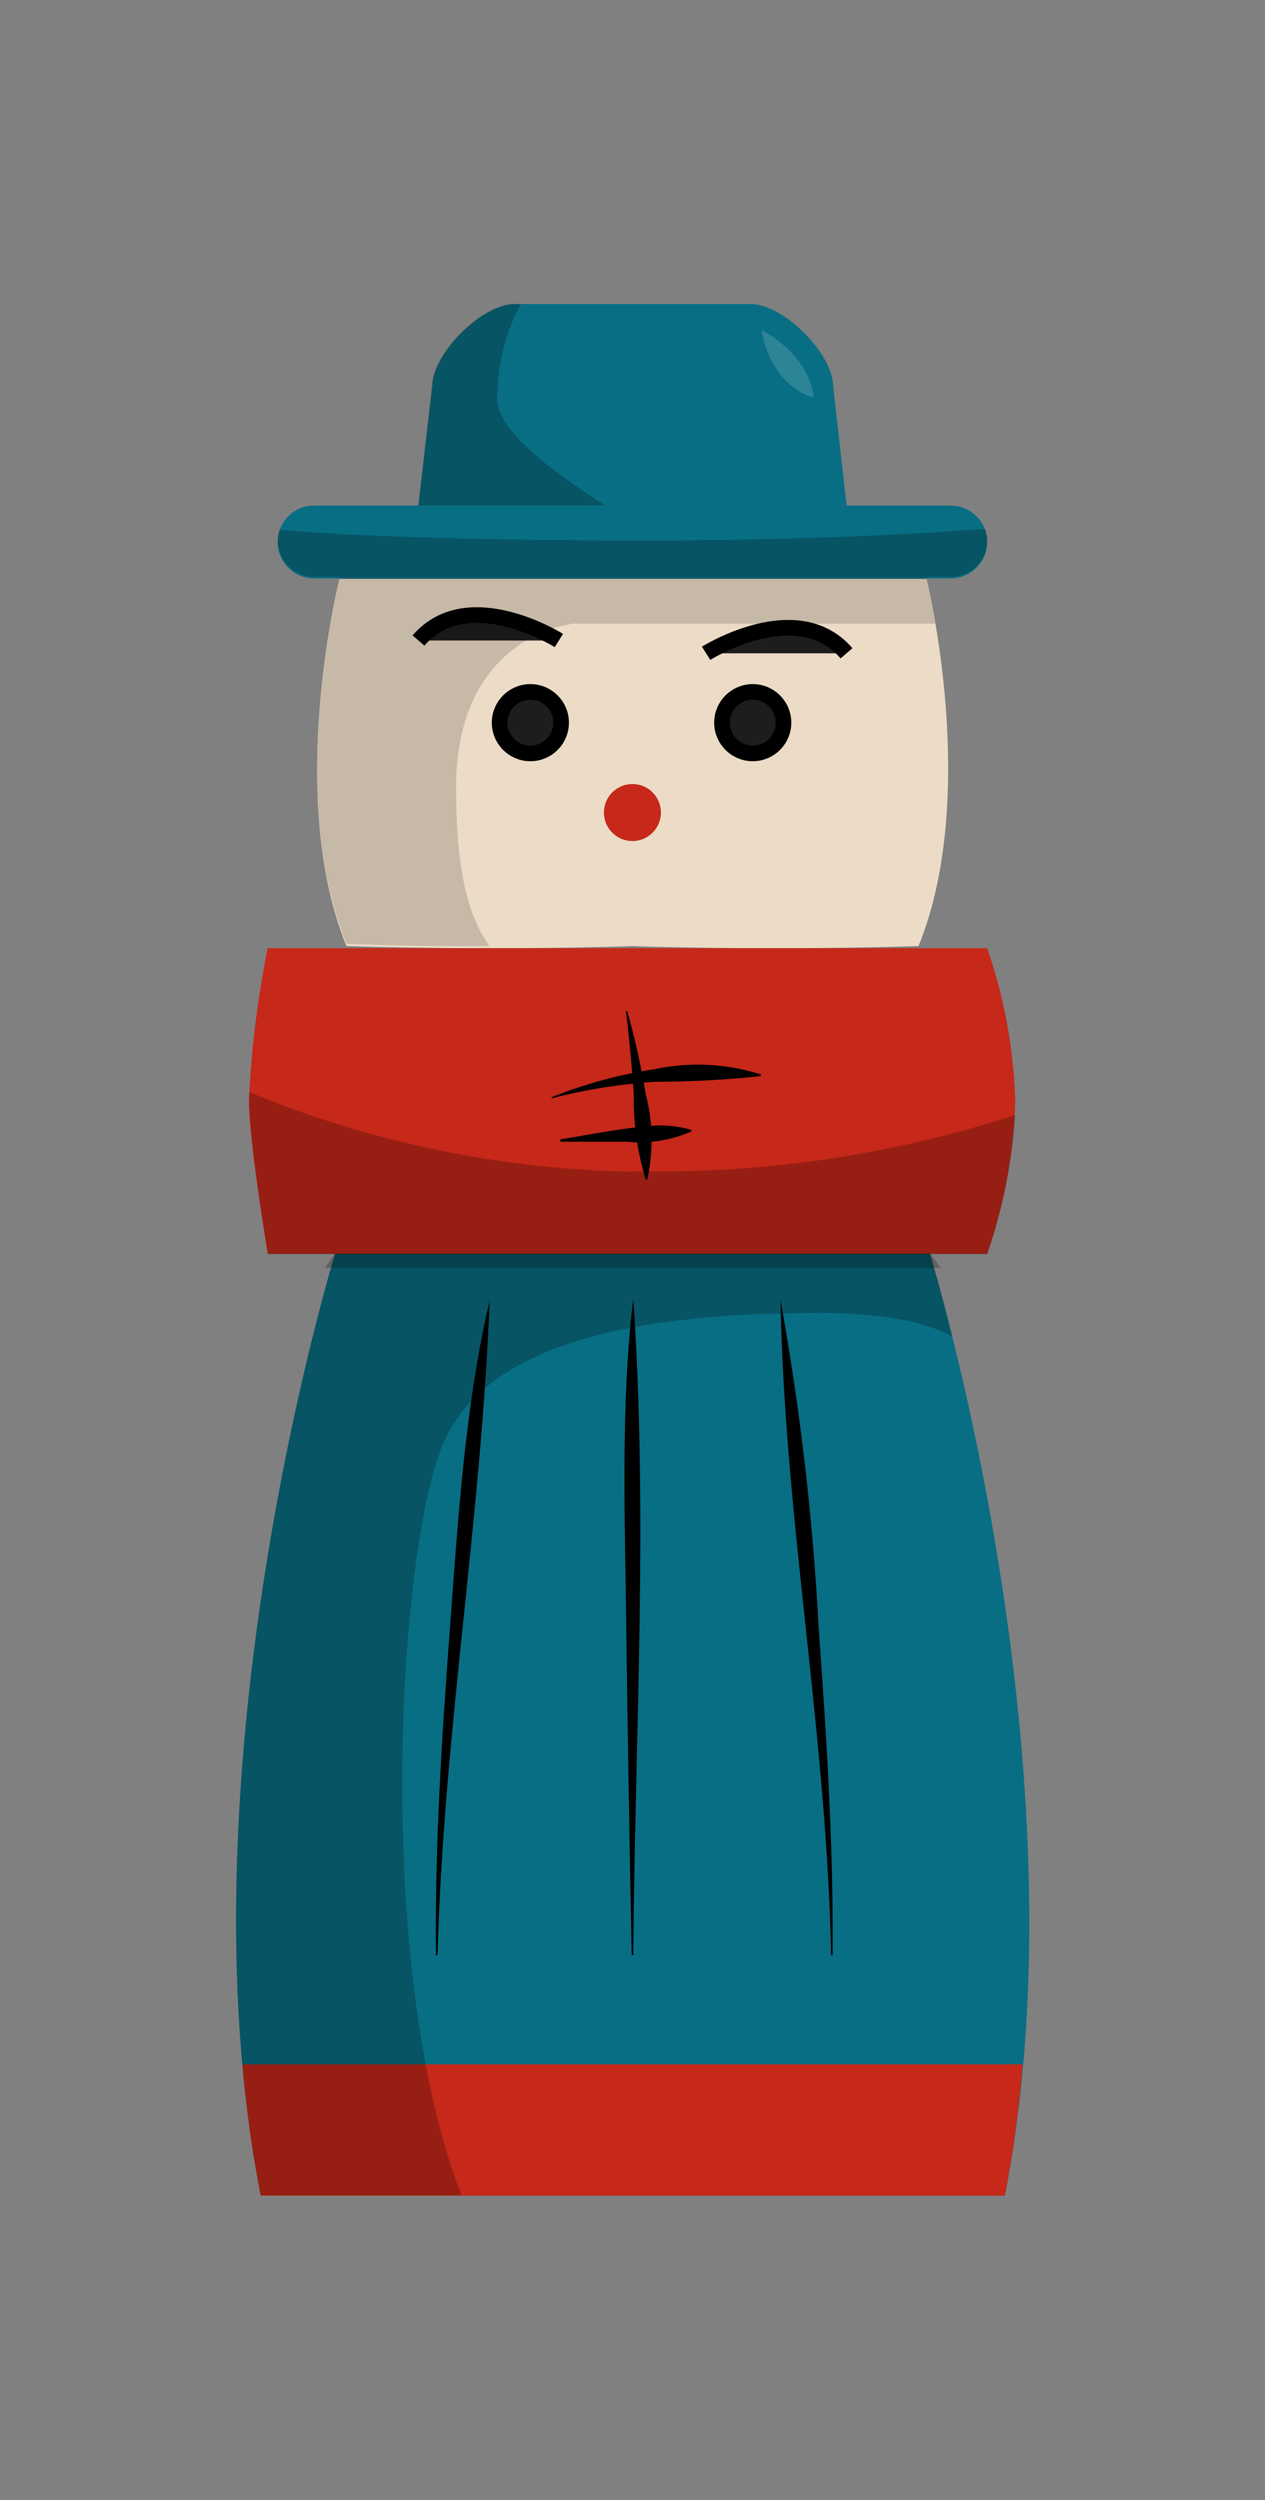 <svg id="Calque_1" data-name="Calque 1" xmlns="http://www.w3.org/2000/svg" width="90.11" height="178.02" viewBox="0 0 90.11 178.02">
  <rect x="0" y="0" width="90.11" height="178.02" fill="#808080" stroke="none"/>
  <rect width="90.11" height="178.02" style="fill: #fff;opacity: 0"/>
  <g>
    <path d="M60.31,36H29.8l1-8.47c0-2.34,3.53-5.88,5.87-5.88H53.47c2.35,0,5.88,3.54,5.88,5.88Z" style="fill: #086e84"/>
    <path d="M22.38,36H67.72a2.6,2.6,0,0,1,2.6,2.59h0a2.6,2.6,0,0,1-2.6,2.6H22.38a2.59,2.59,0,0,1-2.6-2.6h0A2.59,2.59,0,0,1,22.38,36Z" style="fill: #086e84"/>
    <path d="M66,41.23H24.16s-3.87,15.33.52,26.14c11.39.34,20.37,0,20.37,0s9,.34,20.38,0C69.82,56.57,66,41.23,66,41.23Z" style="fill: #ecdcc7"/>
    <path d="M70.32,89.28H19.07s-1.34-8-1.34-10.88a71.19,71.19,0,0,1,1.34-10.88H70.32a36.67,36.67,0,0,1,2,10.88A36.67,36.67,0,0,1,70.32,89.28Z" style="fill: #c62819"/>
    <circle cx="45.05" cy="57.86" r="2.03" style="fill: #c62819"/>
    <g>
      <g>
        <circle cx="37.78" cy="51.46" r="2.19" style="fill: #1d1d1b;stroke: #000;stroke-miterlimit: 10;stroke-width: 1.113px"/>
        <circle cx="53.62" cy="51.46" r="2.19" style="fill: #1d1d1b;stroke: #000;stroke-miterlimit: 10;stroke-width: 1.113px"/>
      </g>
      <path d="M50.3,46.52s6.48-4.09,10,0" style="fill: #1d1d1b;stroke: #000;stroke-miterlimit: 10;stroke-width: 1.113px"/>
      <path d="M39.81,45.61s-6.48-4.08-10,0" style="fill: #1d1d1b;stroke: #000;stroke-miterlimit: 10;stroke-width: 1.113px"/>
    </g>
    <path d="M66.24,89.28H23.87S12.56,126,18.58,156.33h53C77.55,126,66.24,89.28,66.24,89.28Z" style="fill: #086e84"/>
    <path d="M17.26,147a88,88,0,0,0,1.32,9.35h53A87.65,87.65,0,0,0,72.85,147Z" style="fill: #c62819"/>
    <path d="M34.88,92.5c-.58,15.63-3.31,31.09-3.71,46.73h-.11c-.1-7.82.42-15.64,1-23.44s1.09-15.92,2.85-23.29h0Z"/>
    <path d="M55.58,92.48a186.37,186.37,0,0,1,2.73,23.31c.56,7.8,1.07,15.62,1,23.44h-.11c-.29-15.57-3.36-31.37-3.6-46.75Z"/>
    <path d="M45.11,92.48c1.07,15.57.12,31.17,0,46.74H45q-.24-11.68-.39-23.37c-.09-7.71-.41-15.87.5-23.37Z"/>
    <path d="M44.68,72A54.48,54.48,0,0,1,46,77.93,12.89,12.89,0,0,1,46.1,84H46a19.51,19.51,0,0,1-.85-6q-.2-3-.56-6l.11,0h0Z"/>
    <path d="M39.28,78.14a32.51,32.51,0,0,1,7.33-2,14.8,14.8,0,0,1,7.59.37v.12a72.62,72.62,0,0,1-7.5.4,39.88,39.88,0,0,0-7.4,1.18l0-.12h0Z"/>
    <path d="M39.88,81.14c2.31-.37,4.63-.86,7-1a8.15,8.15,0,0,1,2.37.32v.11a9.31,9.31,0,0,1-4.63.73c-1.56,0-3.13,0-4.7,0v-.11h0Z"/>
    <path d="M58.27,93.49c5.1,0,8,.79,9.57,1.69-.92-3.73-1.6-5.9-1.6-5.9H23.87s-10.18,33-6.08,62.32l0,.14c.1.71.21,1.42.32,2.12l.07.37q.18,1.05.39,2.1h14.3c-6.27-16.18-4.56-46.2-1.23-53.68s15-9.15,26.62-9.15Z" style="isolation: isolate;opacity: 0.24"/>
    <path d="M45.05,83.44a75.06,75.06,0,0,1-27.29-5.67c0,.23,0,.46,0,.68,0,2.85,1.33,10.87,1.33,10.87H70.32a37.44,37.44,0,0,0,2-9.92,82.42,82.42,0,0,1-27.29,4Z" style="isolation: isolate;opacity: 0.24"/>
    <path d="M46.13,38.49c-12.45,0-20.73-.31-26.21-.75a2.68,2.68,0,0,0-.13.75h0a2.59,2.59,0,0,0,2.6,2.59H67.72a2.59,2.59,0,0,0,2.6-2.59h0a2.54,2.54,0,0,0-.15-.83c-6.42.48-14.37.82-24.05.83Z" style="isolation: isolate;opacity: 0.24"/>
    <path d="M35.42,28.65a14.38,14.38,0,0,1,1.67-7h-.45c-2.34,0-5.88,3.54-5.88,5.88L29.8,36H43.14c-3.6-2.25-7.5-5.18-7.72-7.38Z" style="isolation: isolate;opacity: 0.24"/>
    <path d="M40.8,44.41H66.62c-.35-2.06-.67-3.33-.67-3.33H24.16s-3.87,15.33.52,26.14c5.22.16,6.61.18,10.19.15-1.55-2.15-2.38-5.48-2.38-11.3,0-10.85,8.31-11.65,8.31-11.65Z" style="isolation: isolate;opacity: 0.16"/>
    <path d="M67,90.28c-.45-.65-.73-1-.73-1H23.87s-.28.35-.73,1Z" style="isolation: isolate;opacity: 0.24"/>
    <path d="M54.25,23.5s3.39,1.67,3.72,4.82C54.69,27.32,54.25,23.5,54.25,23.5Z" style="fill: #fff;isolation: isolate;opacity: 0.15"/>
  </g>
</svg>
